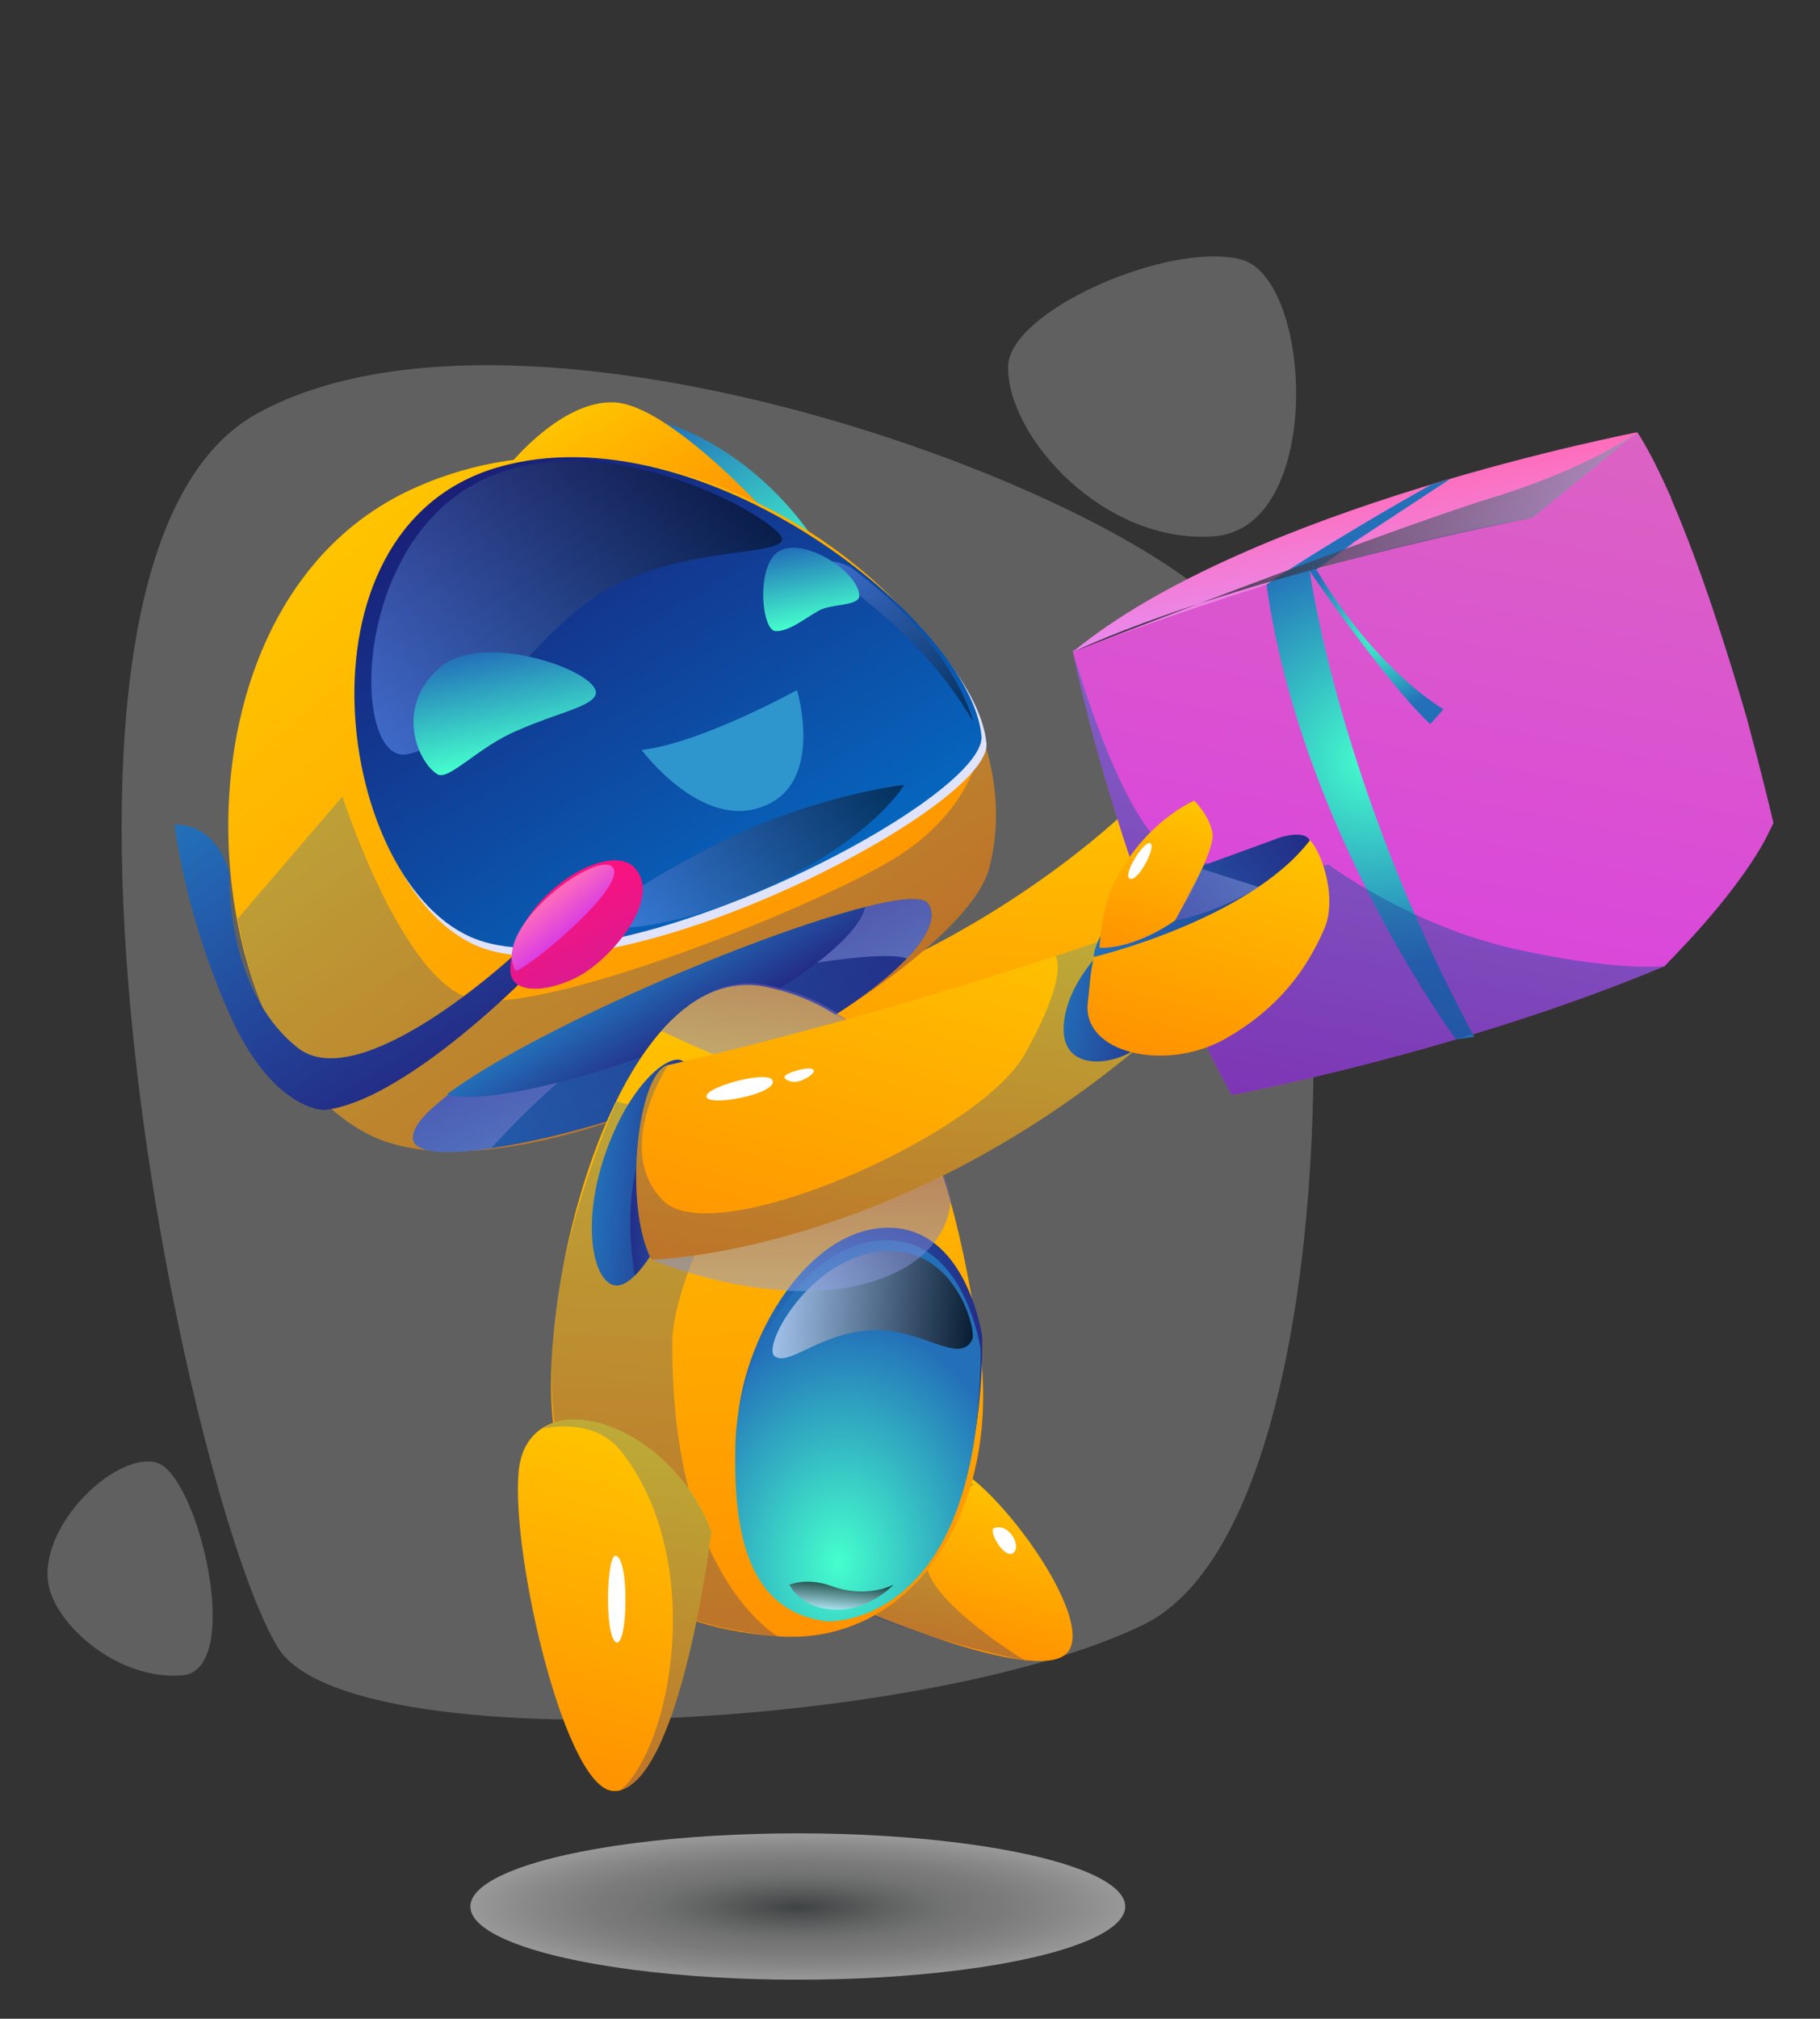 <?xml version="1.0" encoding="utf-8"?>
<!-- Generator: Adobe Illustrator 26.5.0, SVG Export Plug-In . SVG Version: 6.00 Build 0)  -->
<svg version="1.1" id="Layer_1" xmlns="http://www.w3.org/2000/svg" xmlns:xlink="http://www.w3.org/1999/xlink" x="0px" y="0px"
	 viewBox="0 0 219 242.8" style="enable-background:new 0 0 219 242.8;" xml:space="preserve">
<rect x="0" y="0" width="219" height="242.8" fill="#333333" stroke="none"/>
<style type="text/css">
	.st0{opacity:0.4;}
	.st1{fill:#A4A3A3;}
	.st2{fill:url(#SVGID_1_);}
	.st3{opacity:0.3;fill:url(#SVGID_00000122682337586988465280000016437864734957344438_);}
	.st4{fill:url(#SVGID_00000077288511256821356470000000930001396343399868_);}
	.st5{fill:url(#SVGID_00000071548644242916499670000018167900089286724246_);}
	.st6{fill:url(#SVGID_00000178187397353160288560000000344945461744780465_);}
	.st7{fill:url(#SVGID_00000034782778309026704860000008819110009836240819_);}
	.st8{fill:url(#SVGID_00000111876469347260991860000009737541750061843334_);}
	.st9{opacity:0.3;fill:url(#SVGID_00000170973827314489575960000013630944409315318947_);}
	.st10{opacity:0.5;fill:url(#SVGID_00000038393690613748707960000009107654823798915774_);}
	.st11{fill:url(#SVGID_00000072984911004622119160000002080168291710452398_);}
	.st12{fill:#DFE3FB;}
	.st13{fill:url(#SVGID_00000083057372516343539080000008918481046449920958_);}
	.st14{opacity:0.5;fill:url(#SVGID_00000060746096272367113880000009460899508455955129_);}
	.st15{opacity:0.5;fill:url(#SVGID_00000153698419334832539610000017562218303023264402_);}
	.st16{opacity:0.5;fill:url(#SVGID_00000080191560177765644300000015361560538275805616_);}
	.st17{fill:#2F95CD;}
	.st18{fill:url(#SVGID_00000037686521409829798750000001585553676726583477_);}
	.st19{opacity:0.3;fill:url(#SVGID_00000041276538149023435780000013736623741232005514_);}
	.st20{fill:url(#SVGID_00000015340316037567091320000010160636503473121200_);}
	.st21{fill:url(#SVGID_00000150786868275033510930000004617285838450183047_);}
	.st22{opacity:0.5;fill:url(#SVGID_00000098201994113926451020000010245777329463250051_);}
	.st23{opacity:0.72;fill:url(#SVGID_00000119076888535456712410000009827123983437691297_);}
	.st24{opacity:0.72;fill:url(#SVGID_00000081614947678577136510000004188407236256969634_);}
	.st25{fill:#FFFFFF;}
	.st26{fill:url(#SVGID_00000091010626481698610670000016471903069762608542_);}
	.st27{fill:url(#SVGID_00000053545381743641204500000002153040397549697967_);}
	.st28{opacity:0.5;fill:url(#SVGID_00000071522589343619956230000007047671455657461149_);}
	.st29{fill:url(#SVGID_00000142879077459574969070000002347116274119613612_);}
	.st30{fill:url(#SVGID_00000022531129670555241620000010625728987734780056_);}
	.st31{fill:url(#SVGID_00000176026273425858228720000015067199386791559326_);}
	.st32{fill:url(#SVGID_00000071535526970495785240000012318178835567282610_);}
	.st33{fill:url(#SVGID_00000173122951154126877210000013775745914707254713_);}
	.st34{fill:url(#SVGID_00000147186568307485876820000013382262645610372262_);}
	.st35{fill:url(#SVGID_00000107557694963306541100000015038333010503965333_);}
	.st36{fill:url(#SVGID_00000104673371220965463970000006803341854221588654_);}
	.st37{opacity:0.3;fill:url(#SVGID_00000093167883453386781490000012718031782149994422_);}
	.st38{opacity:0.5;fill:url(#SVGID_00000030478244815179931110000004028906801204093570_);}
	.st39{opacity:0.3;fill:url(#SVGID_00000012442308645573656600000005334289729578977175_);}
	.st40{fill:url(#SVGID_00000071534690716381783170000002582722809541573257_);}
	.st41{fill:url(#SVGID_00000048497635733700886600000011684286766726547089_);}
	.st42{fill:url(#SVGID_00000113338721888275101250000010518642852477469841_);}
	.st43{opacity:0.5;fill:url(#SVGID_00000124132529388534210060000000381290145112017083_);}
	.st44{fill:url(#SVGID_00000067211239310467371920000007701658121895700897_);}
	.st45{fill:url(#SVGID_00000078019427159311281120000001102008054440754342_);}
	.st46{fill:url(#SVGID_00000072972737231980349770000005954333357851813258_);}
	.st47{fill:url(#SVGID_00000134962777198723047370000003760225560924197033_);}
	.st48{opacity:0.72;fill:url(#SVGID_00000158021799200392583240000005028997023374437299_);}
	.st49{opacity:0.5;fill:url(#SVGID_00000066489684305834058090000004994731275249873597_);}
</style>
<g>
	<g class="st0">
		<path class="st1" d="M33.4,198.1c8.3,13.8,78.1,10,104.2-2.7c26.1-12.8,24-103.5,11.6-119.9C136.8,59.1,63.3,32,31,49.7
			S22.3,179.8,33.4,198.1z"/>
		<path class="st1" d="M121.3,44.1c0.1-6.7,19.3-15.1,28-12.9s10.1,32.3-3.2,33.3C132.8,65.5,121.2,52.5,121.3,44.1z"/>
		<path class="st1" d="M5.9,190.9c-1.6-7.1,7.9-16.3,12.9-15c5,1.3,10.7,25,3.1,25.6C14.2,202.1,7,195.6,5.9,190.9z"/>
	</g>
	<g>
		<linearGradient id="SVGID_1_" gradientUnits="userSpaceOnUse" x1="115.169" y1="197.865" x2="120.516" y2="177.966">
			<stop  offset="0" style="stop-color:#FF9200"/>
			<stop  offset="1" style="stop-color:#FFC400"/>
		</linearGradient>
		<path class="st2" d="M103.2,193.4c0,0,21.2,9.2,25.1,5.5c4.2-4-10-22.7-14.6-22.7C106.9,176.2,102.5,190.7,103.2,193.4z"/>
		
			<linearGradient id="SVGID_00000157303215780626583800000005563693188549433508_" gradientUnits="userSpaceOnUse" x1="114.146" y1="199.664" x2="114.146" y2="178.019">
			<stop  offset="0" style="stop-color:#232D87"/>
			<stop  offset="1" style="stop-color:#2370B9"/>
		</linearGradient>
		<path style="opacity:0.3;fill:url(#SVGID_00000157303215780626583800000005563693188549433508_);" d="M117.2,178.5
			c0,0-6.5,5.2-5.7,9.9c0.8,4.6,11.8,11.3,11.8,11.3s-9.6-1.9-18.2-5.3l11-16.3L117.2,178.5z"/>
		
			<linearGradient id="SVGID_00000125575583799974416730000007553221509918878863_" gradientUnits="userSpaceOnUse" x1="114.848" y1="139.207" x2="116.541" y2="92.968">
			<stop  offset="0" style="stop-color:#FF9200"/>
			<stop  offset="1" style="stop-color:#FFC400"/>
		</linearGradient>
		<path style="fill:url(#SVGID_00000125575583799974416730000007553221509918878863_);" d="M109.1,115.3c0,0,16.7-7.4,30.3-21.5
			c0,0,4.4,4.7,0.9,15.3c0,0-25.8,27.6-40.4,29.4c-14.6,1.8-9.1-18.4-9.1-18.4S103,119.5,109.1,115.3z"/>
		
			<linearGradient id="SVGID_00000057848490273647410190000000691104833671630730_" gradientUnits="userSpaceOnUse" x1="701.096" y1="-112.929" x2="701.096" y2="-138.568" gradientTransform="matrix(-0.848 0.53 0.53 0.848 748.17 -203.538)">
			<stop  offset="0" style="stop-color:#45FFCD"/>
			<stop  offset="1" style="stop-color:#2370B9"/>
		</linearGradient>
		<path style="fill:url(#SVGID_00000057848490273647410190000000691104833671630730_);" d="M80.1,50.9c0,0,9.8,2.5,17.6,13.6
			c7.8,11.1-15.8,2.8-15.8,2.8L80.1,50.9z"/>
		
			<linearGradient id="SVGID_00000061434199754591611490000004853073289658347179_" gradientUnits="userSpaceOnUse" x1="708.29" y1="-123.721" x2="708.29" y2="-145.608" gradientTransform="matrix(-0.848 0.53 0.53 0.848 748.17 -203.538)">
			<stop  offset="0" style="stop-color:#FF9200"/>
			<stop  offset="1" style="stop-color:#FFC400"/>
		</linearGradient>
		<path style="fill:url(#SVGID_00000061434199754591611490000004853073289658347179_);" d="M91.7,61.1c0,0-11.5-12.5-17.8-12.7
			c-6.3-0.3-12.5,7.4-12.5,7.4L91.7,61.1z"/>
		
			<linearGradient id="SVGID_00000149354271670206572720000004117049916522114211_" gradientUnits="userSpaceOnUse" x1="730.245" y1="-65.613" x2="740.589" y2="-147.976" gradientTransform="matrix(-0.848 0.53 0.53 0.848 748.17 -203.538)">
			<stop  offset="0" style="stop-color:#FF9200"/>
			<stop  offset="1" style="stop-color:#FFC400"/>
		</linearGradient>
		<path style="fill:url(#SVGID_00000149354271670206572720000004117049916522114211_);" d="M44.7,136.6c19.8,9.4,70.7-19,74.3-32.1
			c1.4-5.2,1-10.7-0.8-16l0,0C110.3,65.8,76.4,46,49,59.1C30.5,68,24.9,91.4,28.5,110.5C30.7,122.4,36.4,132.6,44.7,136.6z"/>
		
			<linearGradient id="SVGID_00000159442445461728458400000011228674296478995893_" gradientUnits="userSpaceOnUse" x1="705.197" y1="-75.835" x2="772.806" y2="-75.835" gradientTransform="matrix(-0.848 0.53 0.53 0.848 748.17 -203.538)">
			<stop  offset="0" style="stop-color:#232D87"/>
			<stop  offset="1" style="stop-color:#2370B9"/>
		</linearGradient>
		<path style="fill:url(#SVGID_00000159442445461728458400000011228674296478995893_);" d="M59.1,138.1c7.8-1.1,18.5-4.3,25.2-7.4
			c12.4-5.6,20.7-11.1,24.8-15.4l0,0c2.7-2.8,3.6-5.1,2.6-6.6c-0.6-0.9-3.4-0.7-7.6,0.4c-12.2,3.1-35.8,13-47.5,20.7
			c-1,0.7-1.9,1.3-2.7,1.9c-0.2,0.1-0.3,0.3-0.5,0.4c0,0-0.1,0-0.1,0.1c-1.9,1.5-3.2,2.9-3.5,4c-0.1,0.3-0.1,0.5-0.1,0.8
			C49.9,138.7,53.8,138.9,59.1,138.1z"/>
		
			<linearGradient id="SVGID_00000000218625932287257350000004022834616706235816_" gradientUnits="userSpaceOnUse" x1="734.665" y1="-67.441" x2="734.665" y2="-121.218" gradientTransform="matrix(-0.848 0.53 0.53 0.848 748.17 -203.538)">
			<stop  offset="0" style="stop-color:#232D87"/>
			<stop  offset="1" style="stop-color:#2370B9"/>
		</linearGradient>
		<path style="opacity:0.3;fill:url(#SVGID_00000000218625932287257350000004022834616706235816_);" d="M44.7,136.6
			c19.8,9.4,70.7-19,74.3-32.1c1.4-5.2,1-10.7-0.8-16l0,0c0,0-0.4,8.5-10.5,14.7c-10.1,6.2-42.2,18.8-50.7,17
			c-8.5-1.8-15.8-24.4-15.8-24.4l-12.6,14.7C30.7,122.4,36.4,132.6,44.7,136.6z"/>
		
			<linearGradient id="SVGID_00000175300015114275803630000006143996690820208060_" gradientUnits="userSpaceOnUse" x1="739.001" y1="-68.592" x2="739.001" y2="-84.23" gradientTransform="matrix(-0.848 0.53 0.53 0.848 748.17 -203.538)">
			<stop  offset="0" style="stop-color:#8DA4E5"/>
			<stop  offset="1" style="stop-color:#755CBB"/>
		</linearGradient>
		<path style="opacity:0.5;fill:url(#SVGID_00000175300015114275803630000006143996690820208060_);" d="M59.1,138.1
			c4.3-4.8,17.2-17.9,31-20.8c16.9-3.5,19-2,19-2l0,0c2.7-2.8,3.6-5.1,2.6-6.6c-0.6-0.9-3.4-0.7-7.6,0.4
			c-12.2,3.1-35.8,13-47.5,20.7c-1.2,0.8-2.3,1.6-3.2,2.3c0,0-0.1,0-0.1,0.1c-1.9,1.5-3.2,2.9-3.5,4c-0.1,0.3-0.1,0.5-0.1,0.8
			C49.9,138.7,53.8,138.9,59.1,138.1z"/>
		
			<linearGradient id="SVGID_00000165954307741346810030000009639456283575875745_" gradientUnits="userSpaceOnUse" x1="756.189" y1="20.141" x2="757.468" y2="9.955" gradientTransform="matrix(-0.911 0.413 0.413 0.911 762.727 -204.837)">
			<stop  offset="0" style="stop-color:#232D87"/>
			<stop  offset="1" style="stop-color:#2370B9"/>
		</linearGradient>
		<path style="fill:url(#SVGID_00000165954307741346810030000009639456283575875745_);" d="M53.8,131.6c4.2,1.5,19.4-2.5,27.4-6.1
			c14.4-6.5,22.1-12.8,22.9-16.4C90.9,112.4,64.1,123.9,53.8,131.6z"/>
		<path class="st12" d="M118.7,89.4C119.4,97,74.9,120.1,58,114c-16.9-6.2-23.2-49.3,2.5-56.8C85,50,117.4,75.7,118.7,89.4z"/>
		
			<linearGradient id="SVGID_00000144296369108580798860000006251959300842044042_" gradientUnits="userSpaceOnUse" x1="722.222" y1="-83.302" x2="722.222" y2="-145.655" gradientTransform="matrix(-0.848 0.53 0.53 0.848 748.17 -203.538)">
			<stop  offset="0" style="stop-color:#0665BD"/>
			<stop  offset="1" style="stop-color:#1A1F77"/>
		</linearGradient>
		<path style="fill:url(#SVGID_00000144296369108580798860000006251959300842044042_);" d="M118.1,88.5c0.7,7.6-43.8,30.7-60.7,24.5
			c-16.9-6.2-23.2-49.3,2.5-56.8C84.4,49.1,116.8,74.8,118.1,88.5z"/>
		
			<linearGradient id="SVGID_00000017484013705222842070000009852552643978572477_" gradientUnits="userSpaceOnUse" x1="696.758" y1="-131.796" x2="750.346" y2="-131.796" gradientTransform="matrix(-0.848 0.53 0.53 0.848 748.17 -203.538)">
			<stop  offset="0" style="stop-color:#000000"/>
			<stop  offset="1" style="stop-color:#6A9BFF"/>
		</linearGradient>
		<path style="opacity:0.5;fill:url(#SVGID_00000017484013705222842070000009852552643978572477_);" d="M94.1,64.9
			c-0.4,2-11,0.8-20.3,5.6c-9.3,4.7-16.3,18.3-24.7,20.2c-6.7,1.5-7.1-24.4,8.2-32.6C72.6,49.9,94.6,63,94.1,64.9z"/>
		
			<linearGradient id="SVGID_00000076573992352581512560000013077614393484668852_" gradientUnits="userSpaceOnUse" x1="700.067" y1="-88.515" x2="739.337" y2="-88.515" gradientTransform="matrix(-0.848 0.53 0.53 0.848 748.17 -203.538)">
			<stop  offset="0" style="stop-color:#000000"/>
			<stop  offset="1" style="stop-color:#6A9BFF"/>
		</linearGradient>
		<path style="opacity:0.5;fill:url(#SVGID_00000076573992352581512560000013077614393484668852_);" d="M108.8,94.4
			c0,0-11.1,1.2-23.1,7.4c-11.9,6.2-13.4,8.3-12.7,9.4c0.7,1.1,10.7,0,21.6-5.6C105.6,100,108.8,94.4,108.8,94.4z"/>
		
			<linearGradient id="SVGID_00000020364842464139450570000004246418006321855145_" gradientUnits="userSpaceOnUse" x1="691.206" y1="-88.516" x2="691.206" y2="-114.105" gradientTransform="matrix(-0.848 0.53 0.53 0.848 748.17 -203.538)">
			<stop  offset="0" style="stop-color:#000000"/>
			<stop  offset="1" style="stop-color:#6A9BFF"/>
		</linearGradient>
		<path style="opacity:0.5;fill:url(#SVGID_00000020364842464139450570000004246418006321855145_);" d="M117.1,86.8
			c0,0-2.1-9.3-14.8-18.6c0,0-2.5-1.3-3-0.3C98.7,68.9,110.2,74.8,117.1,86.8z"/>
		<path class="st17" d="M95.9,83c0,0-11.6,6.4-18.7,7.2c0,0,7.2,9.7,14.6,6.8C99.3,94.2,95.9,83,95.9,83z"/>
		
			<linearGradient id="SVGID_00000099655956111958823670000012831374152829241755_" gradientUnits="userSpaceOnUse" x1="764.169" y1="228.543" x2="773.962" y2="150.576" gradientTransform="matrix(-0.996 -8.860000e-02 -8.860000e-02 0.996 874.814 36.97)">
			<stop  offset="0" style="stop-color:#FF9200"/>
			<stop  offset="1" style="stop-color:#FFC400"/>
		</linearGradient>
		<path style="fill:url(#SVGID_00000099655956111958823670000012831374152829241755_);" d="M66.6,171.6c2.1,16.3,10.6,24,27,25.2
			c16.1,1.2,27.5-15.3,24.1-36.2c-2.1-13.3-5-25.3-11.2-33.1c0,0,0,0,0,0l0,0c-3.5-4.4-8.1-7.5-14.3-8.8c-4.9-1-9.2,1.3-12.8,5.5
			C70,135.1,65,159,66.6,171.6z"/>
		
			<linearGradient id="SVGID_00000075149179174426098180000006172201044804499090_" gradientUnits="userSpaceOnUse" x1="779.068" y1="228.381" x2="779.068" y2="166.034" gradientTransform="matrix(-0.996 -8.860000e-02 -8.860000e-02 0.996 874.814 36.97)">
			<stop  offset="0" style="stop-color:#232D87"/>
			<stop  offset="1" style="stop-color:#2370B9"/>
		</linearGradient>
		<path style="opacity:0.3;fill:url(#SVGID_00000075149179174426098180000006172201044804499090_);" d="M90.9,136.3
			c0,0-9.9,16.6-10,25c-0.2,28.4,12.7,35.5,12.7,35.5s-11.5-0.9-16.3-5.1c-5.2-4.6-12-13-10.8-30.5c0.9-13.8,7.7-28.7,7.7-28.7
			L90.9,136.3z"/>
		
			<linearGradient id="SVGID_00000049222908584295432320000001138851508906088585_" gradientUnits="userSpaceOnUse" x1="863.648" y1="201.367" x2="901.885" y2="201.367" gradientTransform="matrix(-0.749 -6.660000e-02 -8.860000e-02 0.996 782.029 28.77)">
			<stop  offset="0" style="stop-color:#232D87"/>
			<stop  offset="1" style="stop-color:#2370B9"/>
		</linearGradient>
		<path style="fill:url(#SVGID_00000049222908584295432320000001138851508906088585_);" d="M118.2,160.8c0,0-1.7-12.3-10.4-13.1
			c-10.4-0.9-18.8,13.7-19.1,24.2c-0.3,10.4,1.2,20.4,11,21.6C99.8,193.5,118.2,194.6,118.2,160.8z"/>
		
			<radialGradient id="SVGID_00000114058166289267343570000014138500104454297261_" cx="883.537" cy="218.829" r="28.897" gradientTransform="matrix(-0.749 -6.660000e-02 -8.860000e-02 0.996 782.029 28.77)" gradientUnits="userSpaceOnUse">
			<stop  offset="0" style="stop-color:#45FFCD"/>
			<stop  offset="1" style="stop-color:#2370B9"/>
		</radialGradient>
		<path style="fill:url(#SVGID_00000114058166289267343570000014138500104454297261_);" d="M118,162.3c0,0-1.7-12.3-10.4-13.1
			c-10.4-0.9-18.8,13.7-19.1,24.2c-0.3,10.4,1.2,20.4,11,21.6C99.5,195,118,196.1,118,162.3z"/>
		
			<linearGradient id="SVGID_00000036235884354997681420000018378641709150439597_" gradientUnits="userSpaceOnUse" x1="770.42" y1="162.853" x2="770.42" y2="150.473" gradientTransform="matrix(-0.996 -8.860000e-02 -8.860000e-02 0.996 874.814 36.97)">
			<stop  offset="0" style="stop-color:#8DA4E5"/>
			<stop  offset="1" style="stop-color:#755CBB"/>
		</linearGradient>
		<path style="opacity:0.5;fill:url(#SVGID_00000036235884354997681420000018378641709150439597_);" d="M79.6,124
			c0,0,16.3,7.9,22.9,7.7c6.4-0.1,4.3-4.1,4.2-4.4c0,0,0,0,0,0l0,0c-3.5-4.4-8.1-7.5-14.3-8.8C87.6,117.5,83.3,119.8,79.6,124z"/>
		
			<linearGradient id="SVGID_00000163072193070127476730000012282564945455300238_" gradientUnits="userSpaceOnUse" x1="865.638" y1="187.932" x2="897.365" y2="187.932" gradientTransform="matrix(-0.749 -6.660000e-02 -8.860000e-02 0.996 782.029 28.77)">
			<stop  offset="0" style="stop-color:#000000"/>
			<stop  offset="1" style="stop-color:#D4E2FF"/>
		</linearGradient>
		<path style="opacity:0.72;fill:url(#SVGID_00000163072193070127476730000012282564945455300238_);" d="M117,161.1
			c-1.6,3.2-6.1-1.5-12.3-1.1s-9.8,4.4-11.5,3.1c-1.6-1.3,4.9-13,14.3-12.6C115.1,150.7,117.5,160,117,161.1z"/>
		
			<linearGradient id="SVGID_00000093876340683919519000000005619934766970186880_" gradientUnits="userSpaceOnUse" x1="883.074" y1="224.601" x2="883.074" y2="220.938" gradientTransform="matrix(-0.749 -6.660000e-02 -8.860000e-02 0.996 782.029 28.77)">
			<stop  offset="0" style="stop-color:#D4E2FF"/>
			<stop  offset="1" style="stop-color:#000000"/>
		</linearGradient>
		<path style="opacity:0.72;fill:url(#SVGID_00000093876340683919519000000005619934766970186880_);" d="M107.5,190.6
			c0,0-2.9,3.2-7.1,3c-4.2-0.2-5.4-3-5.4-3s2-0.9,4.9,0.1C102.8,191.8,105.6,191.5,107.5,190.6z"/>
		<path class="st25" d="M89.6,134.9c1,0.1,1.8,9.8,1,10.1c-0.8,0.2-1.7-1.9-2.2-5.1C87.9,136.7,88.6,134.7,89.6,134.9z"/>
		
			<linearGradient id="SVGID_00000074436654827054975090000006113023479856018594_" gradientUnits="userSpaceOnUse" x1="83.011" y1="141.462" x2="71.741" y2="140.46">
			<stop  offset="0" style="stop-color:#232D87"/>
			<stop  offset="1" style="stop-color:#2370B9"/>
		</linearGradient>
		<path style="fill:url(#SVGID_00000074436654827054975090000006113023479856018594_);" d="M82.9,139.7c-1.1,5.3-4,11.2-6.5,13.7
			c-0.9,0.9-1.7,1.3-2.4,1.2c-2.7-0.4-4.3-7.9-0.7-17.1c3-7.6,7.1-10.5,8.6-10c0.7,0.2,1.4,1.3,1.7,3.6
			C83.8,133,83.7,135.8,82.9,139.7z"/>
		
			<linearGradient id="SVGID_00000082339927608993954940000009021140732792853416_" gradientUnits="userSpaceOnUse" x1="75.835" y1="142.21" x2="83.685" y2="142.21">
			<stop  offset="0" style="stop-color:#232D87"/>
			<stop  offset="1" style="stop-color:#2370B9"/>
		</linearGradient>
		<path style="fill:url(#SVGID_00000082339927608993954940000009021140732792853416_);" d="M82.9,139.7c-1.1,5.3-4,11.2-6.5,13.7
			c0,0-3.5-17.6,7.2-22.3C83.8,133,83.7,135.8,82.9,139.7z"/>
		
			<linearGradient id="SVGID_00000052099944433418648430000005386425278475380110_" gradientUnits="userSpaceOnUse" x1="96.354" y1="155.276" x2="96.354" y2="141.374">
			<stop  offset="0" style="stop-color:#8DA4E5"/>
			<stop  offset="1" style="stop-color:#755CBB"/>
		</linearGradient>
		<path style="opacity:0.5;fill:url(#SVGID_00000052099944433418648430000005386425278475380110_);" d="M78.4,151.5
			c0,0,13.3,5.7,24.8,3.1c11.5-2.6,11.2-10.4,11.2-10.4l-0.8-2.8L78.4,151.5z"/>
		
			<linearGradient id="SVGID_00000021824773324413969780000000092595042110504083_" gradientUnits="userSpaceOnUse" x1="65.823" y1="213.408" x2="76.832" y2="172.437">
			<stop  offset="0" style="stop-color:#FF9200"/>
			<stop  offset="1" style="stop-color:#FFC400"/>
		</linearGradient>
		<path style="fill:url(#SVGID_00000021824773324413969780000000092595042110504083_);" d="M85.6,184.2c0,0-3.5,28.9-10.9,31.1
			c-0.2,0.1-0.4,0.1-0.6,0.1c-5.9,0.7-12.6-28.2-11.7-38.3c0.2-2.6,1.3-4.3,2.8-5.3C70.5,168.3,81.6,173.6,85.6,184.2z"/>
		
			<linearGradient id="SVGID_00000120530100217050865430000005697815023696424345_" gradientUnits="userSpaceOnUse" x1="99.871" y1="157.243" x2="113.444" y2="106.728">
			<stop  offset="0" style="stop-color:#FF9200"/>
			<stop  offset="1" style="stop-color:#FFC400"/>
		</linearGradient>
		<path style="fill:url(#SVGID_00000120530100217050865430000005697815023696424345_);" d="M137.3,125.7
			C137.3,125.7,137.3,125.7,137.3,125.7c-30.1,25.3-58.9,25.8-58.9,25.8c-3.3-6.3-1.8-21.1,1.5-23.2c0.2-0.1,0.3-0.2,0.5-0.2
			c0,0,0,0,0,0c18.7-4.3,37.2-10,47.1-13.3l0.1,0c3.6-1.2,6-2,6.8-2.3l0.3-0.1c0,0,0,0,0.1,0.1c0.5,0.2,0.9,0.4,1.2,0.8c0,0,0,0,0,0
			C138.8,116.3,137.4,125.1,137.3,125.7z"/>
		
			<linearGradient id="SVGID_00000183230222179823883470000006678974545582748607_" gradientUnits="userSpaceOnUse" x1="138.309" y1="120.498" x2="128.348" y2="119.612">
			<stop  offset="0" style="stop-color:#232D87"/>
			<stop  offset="1" style="stop-color:#2370B9"/>
		</linearGradient>
		<path style="fill:url(#SVGID_00000183230222179823883470000006678974545582748607_);" d="M134.6,112.4c0,0-6.2,4.9-6.6,10.9
			c-0.4,6,6.7,4.8,9.2,2.4C137.3,125.7,141.1,114.4,134.6,112.4z"/>
		
			<linearGradient id="SVGID_00000096756362199009319990000009804276644646259128_" gradientUnits="userSpaceOnUse" x1="162.113" y1="134.495" x2="179.231" y2="48.471">
			<stop  offset="0" style="stop-color:#D93DE3"/>
			<stop  offset="1" style="stop-color:#DB63C3"/>
		</linearGradient>
		<path style="fill:url(#SVGID_00000096756362199009319990000009804276644646259128_);" d="M213.4,99c0,0-0.4,0.8-1,2
			c-4,7.3-11.8,14.8-12.1,15.2c0,0,0,0,0,0c-24.8,10.4-52.1,15.5-52.1,15.5c-12.8-23.2-18.8-51.8-19.1-53.3c0,0,0-0.1,0-0.1
			C163.8,58.7,196,52.2,197,52l0,0c0,0,0,0,0.1,0.1c1.4,2.2,2.7,4.9,4,7.8c0,0,0,0.1,0,0.1c3.6,8.3,6.8,18.5,9.1,26.4
			C212,93.1,213.2,98.1,213.4,99C213.4,98.9,213.4,99,213.4,99z"/>
		
			<linearGradient id="SVGID_00000175296867467668492980000004312610200829938864_" gradientUnits="userSpaceOnUse" x1="164.254" y1="71.368" x2="161.795" y2="59.011">
			<stop  offset="0" style="stop-color:#E88AEE"/>
			<stop  offset="1" style="stop-color:#FF6DBA"/>
		</linearGradient>
		<path style="fill:url(#SVGID_00000175296867467668492980000004312610200829938864_);" d="M129.1,78.4c0,0,32.8-12.7,55.3-16.1
			L197,52C197,52,150.3,60.9,129.1,78.4z"/>
		
			<linearGradient id="SVGID_00000012453827403674851270000011463294094769445008_" gradientUnits="userSpaceOnUse" x1="98.245" y1="75.028" x2="96.358" y2="65.697">
			<stop  offset="0" style="stop-color:#45FFCD"/>
			<stop  offset="1" style="stop-color:#2370B9"/>
		</linearGradient>
		<path style="fill:url(#SVGID_00000012453827403674851270000011463294094769445008_);" d="M93.3,75.9c-1.7-0.1-2.4-8.2,0.6-9.7
			c3-1.5,9.3,2.5,9.5,5.4c0.1,1.3-3.3,1-4.8,1.8C96.8,74.4,94.9,76,93.3,75.9z"/>
		
			<linearGradient id="SVGID_00000126304165318504716550000007045340184948223400_" gradientUnits="userSpaceOnUse" x1="61.865" y1="91.424" x2="59.178" y2="78.136">
			<stop  offset="0" style="stop-color:#45FFCD"/>
			<stop  offset="1" style="stop-color:#2370B9"/>
		</linearGradient>
		<path style="fill:url(#SVGID_00000126304165318504716550000007045340184948223400_);" d="M71.6,83.7c1.5-2.6-13.3-8.1-18.7-3.4
			c-5.4,4.7-2.7,11.3-0.3,12.8c1.4,0.9,4.9-3.3,9.8-5.3C66.9,85.8,70.8,85.1,71.6,83.7z"/>
		
			<radialGradient id="SVGID_00000019679918584153966820000010875201263243158463_" cx="164.935" cy="91.293" r="25.434" gradientUnits="userSpaceOnUse">
			<stop  offset="0" style="stop-color:#45FFCD"/>
			<stop  offset="1" style="stop-color:#2370B9"/>
		</radialGradient>
		<path style="fill:url(#SVGID_00000019679918584153966820000010875201263243158463_);" d="M175.2,125c0,0-18.7-25.2-22.8-54.7
			c0,0,7.3-5,19.8-12l2.3-0.7l-16.9,11.1c0,0,3.5,25.8,19.8,56L175.2,125z"/>
		
			<linearGradient id="SVGID_00000016786640226239468100000016576975338249657223_" gradientUnits="userSpaceOnUse" x1="75.408" y1="215.385" x2="75.408" y2="170.764">
			<stop  offset="0" style="stop-color:#232D87"/>
			<stop  offset="1" style="stop-color:#2370B9"/>
		</linearGradient>
		<path style="opacity:0.3;fill:url(#SVGID_00000016786640226239468100000016576975338249657223_);" d="M85.6,184.2
			c0,0-3.5,28.9-10.9,31.1c6.3-5.6,10.2-28,0-40.8c-2.9-3.6-7.6-3-9.4-2.7C70.5,168.3,81.6,173.6,85.6,184.2z"/>
		
			<linearGradient id="SVGID_00000011744113566905238030000000938269680856543652_" gradientUnits="userSpaceOnUse" x1="157.463" y1="133.57" x2="166.936" y2="85.968">
			<stop  offset="0" style="stop-color:#232D87"/>
			<stop  offset="1" style="stop-color:#2370B9"/>
		</linearGradient>
		<path style="opacity:0.5;fill:url(#SVGID_00000011744113566905238030000000938269680856543652_);" d="M200.3,116.2
			c-24.8,10.4-52.1,15.5-52.1,15.5c-12.8-23.2-18.8-51.8-19.1-53.3c0.4,1.3,6.2,21.6,12.3,24.3c6.3,2.8,18.5,1.3,18.5,1.3
			s9.6,7.2,22.2,10.1C194.7,116.9,200.3,116.2,200.3,116.2z"/>
		
			<linearGradient id="SVGID_00000175301162892938624120000014396277422347266473_" gradientUnits="userSpaceOnUse" x1="107.71" y1="151.464" x2="107.71" y2="112.415">
			<stop  offset="0" style="stop-color:#232D87"/>
			<stop  offset="1" style="stop-color:#2370B9"/>
		</linearGradient>
		<path style="opacity:0.3;fill:url(#SVGID_00000175301162892938624120000014396277422347266473_);" d="M137.3,125.7
			C137.3,125.7,137.3,125.7,137.3,125.7c-30.1,25.3-58.9,25.8-58.9,25.8c-3.3-6.3-1.8-21.1,1.5-23.2l0.5-0.2
			c-0.3,0.4-6.6,10.3-0.6,16.3c6.1,6.2,38-7.8,43.5-17.6c5.5-9.8,3.7-11.8,3.7-11.8l0.5-0.2l0.1,0l6.8-2.3l0.3-0.1c0,0,0,0,0.1,0.1
			c0.2,0.1,0.7,0.4,1.2,0.8c0,0,0,0,0,0C137.9,114.8,140.7,118.5,137.3,125.7z"/>
		
			<linearGradient id="SVGID_00000085967864590139034420000001481056975973855889_" gradientUnits="userSpaceOnUse" x1="141.571" y1="128.012" x2="149.447" y2="98.7">
			<stop  offset="0" style="stop-color:#FF9200"/>
			<stop  offset="1" style="stop-color:#FFC400"/>
		</linearGradient>
		<path style="fill:url(#SVGID_00000085967864590139034420000001481056975973855889_);" d="M130.9,120.5c-0.8,6.2,9.4,8.5,16.6,4.4
			c7.2-4.1,10.2-9.4,11.9-13.3c1.6-3.9-0.6-9.9-2.1-10.8c-1.5-0.9-16.1,4.7-18.6,5.9C130.9,110.6,131.4,116.8,130.9,120.5z"/>
		
			<linearGradient id="SVGID_00000023999922978598944950000001754585656023928466_" gradientUnits="userSpaceOnUse" x1="155.745" y1="98.572" x2="132.173" y2="115.888">
			<stop  offset="0" style="stop-color:#232D87"/>
			<stop  offset="1" style="stop-color:#2370B9"/>
		</linearGradient>
		<path style="fill:url(#SVGID_00000023999922978598944950000001754585656023928466_);" d="M131.6,115.1c0,0,18.6-4.4,26-14
			c0,0-0.3-1.3-3.5-0.4l-16.2,5.9C137.9,106.7,131.9,111.1,131.6,115.1z"/>
		
			<linearGradient id="SVGID_00000115474871304764551570000014154631891497627788_" gradientUnits="userSpaceOnUse" x1="136.719" y1="115.161" x2="141.915" y2="95.825">
			<stop  offset="0" style="stop-color:#FF9200"/>
			<stop  offset="1" style="stop-color:#FFC400"/>
		</linearGradient>
		<path style="fill:url(#SVGID_00000115474871304764551570000014154631891497627788_);" d="M132.3,114c0,0,0.2-4.6,1.7-7.7
			c3.7-7.5,9.7-10,9.7-10s1.8,1.7,2.2,3.9c0.4,2.2-4.5,10.5-4.5,10.5S136.8,114.1,132.3,114z"/>
		
			<linearGradient id="SVGID_00000177480264651511260910000006004961386842757010_" gradientUnits="userSpaceOnUse" x1="149.802" y1="104.284" x2="141.327" y2="110.51">
			<stop  offset="0" style="stop-color:#8DA4E5"/>
			<stop  offset="1" style="stop-color:#755CBB"/>
		</linearGradient>
		<path style="opacity:0.5;fill:url(#SVGID_00000177480264651511260910000006004961386842757010_);" d="M144.6,104.5l6.9,2.2
			c0,0-5,3.1-10.1,4L144.6,104.5z"/>
		
			<radialGradient id="SVGID_00000136389063307681941510000004095889066298678946_" cx="165.662" cy="76.155" r="9.611" gradientUnits="userSpaceOnUse">
			<stop  offset="0" style="stop-color:#45FFCD"/>
			<stop  offset="1" style="stop-color:#2370B9"/>
		</radialGradient>
		<path style="fill:url(#SVGID_00000136389063307681941510000004095889066298678946_);" d="M157.6,68.7c0,0,9.1,13.3,14.5,18.4
			l1.6-1.8c0,0-8-4.5-15.3-16.8l4.6-3.3C163,65.2,157.6,68.2,157.6,68.7z"/>
		<path class="st25" d="M74.1,187.1c-1.1-0.2-1.4,9.5,0,10.4C75.5,198.4,75.8,187.5,74.1,187.1z"/>
		<path class="st25" d="M85,131.9c0.2,1.2,8-0.2,8-1.8C93,128.5,84.8,130.7,85,131.9z"/>
		<path class="st25" d="M94.4,129.6c-0.2-0.5,2.9-1.4,3.4-1c0.5,0.4-0.7,1.1-1.5,1.4C95.5,130.3,94.6,130,94.4,129.6z"/>
		<path class="st25" d="M136.2,105.7c-1.5,0.2,1.2-4.3,2.1-4.3C139.3,101.4,137.3,105.5,136.2,105.7z"/>
		<path class="st25" d="M119.6,183.8c-0.7,0.3,1.2,3.7,2.3,3C123,186,121.4,183.1,119.6,183.8z"/>
		
			<linearGradient id="SVGID_00000061432933678698977340000005851017460114363302_" gradientUnits="userSpaceOnUse" x1="87.191" y1="-115.953" x2="92.213" y2="-155.939" gradientTransform="matrix(0.772 -0.635 0.635 0.772 56.855 273.191)">
			<stop  offset="0" style="stop-color:#232D87"/>
			<stop  offset="1" style="stop-color:#2370B9"/>
		</linearGradient>
		<path style="fill:url(#SVGID_00000061432933678698977340000005851017460114363302_);" d="M21,99.2c0,0,4.8-0.6,6.6,5.8
			c0,0-0.6,14,8.2,21c7.5,6,25.9-11,25.9-11l0.8,3.3c0,0-14.3,14.3-23.5,15.2c0,0-6.3,0.1-11.5-11.8C22.2,109.8,21,99.2,21,99.2z"/>
		
			<linearGradient id="SVGID_00000134954502250658923290000007668135211151477694_" gradientUnits="userSpaceOnUse" x1="55.165" y1="-192.275" x2="55.165" y2="-203.615" gradientTransform="matrix(0.897 -0.442 0.442 0.897 107.17 313.232)">
			<stop  offset="0" style="stop-color:#DD1A8F"/>
			<stop  offset="1" style="stop-color:#FE117E"/>
		</linearGradient>
		<path style="fill:url(#SVGID_00000134954502250658923290000007668135211151477694_);" d="M61.4,116.5c-0.1,3.6,5.6,2.7,9.1,0.4
			c3.9-2.6,9.1-9.2,5.8-12.6C73,101,61.7,108.1,61.4,116.5z"/>
		
			<linearGradient id="SVGID_00000181058457555645899350000016829719364261855363_" gradientUnits="userSpaceOnUse" x1="111.88" y1="-117.12" x2="111.88" y2="-121.935" gradientTransform="matrix(0.772 -0.635 0.635 0.772 56.855 273.191)">
			<stop  offset="0" style="stop-color:#D93DE3"/>
			<stop  offset="1" style="stop-color:#FF6DBA"/>
		</linearGradient>
		<path style="fill:url(#SVGID_00000181058457555645899350000016829719364261855363_);" d="M62,116.7c0.4,0.7,13.3-9.7,11.8-12.3
			C72.2,101.9,59.1,111.4,62,116.7z"/>
		
			<linearGradient id="SVGID_00000172434655793671703040000010364186973969105548_" gradientUnits="userSpaceOnUse" x1="129.078" y1="65.222" x2="196.99" y2="65.222">
			<stop  offset="0" style="stop-color:#000000"/>
			<stop  offset="1" style="stop-color:#9295BB"/>
		</linearGradient>
		<path style="opacity:0.72;fill:url(#SVGID_00000172434655793671703040000010364186973969105548_);" d="M129.1,78.4
			c0,0,37.7-14.6,50-18.4C191.3,56.3,197,52,197,52l-12.6,10.3C184.4,62.3,149.9,68.9,129.1,78.4z"/>
	</g>
	
		<radialGradient id="SVGID_00000081645563890858955120000017446642729231850884_" cx="96.003" cy="127.772" r="39.386" gradientTransform="matrix(1 0 0 0.223 0 200.886)" gradientUnits="userSpaceOnUse">
		<stop  offset="0" style="stop-color:#4C5354"/>
		<stop  offset="8.237104e-02" style="stop-color:#626768"/>
		<stop  offset="0.282" style="stop-color:#919494"/>
		<stop  offset="0.436" style="stop-color:#AFB0B0"/>
		<stop  offset="0.522" style="stop-color:#BABABA"/>
		<stop  offset="0.631" style="stop-color:#C4C4C4"/>
		<stop  offset="0.814" style="stop-color:#DEDEDE"/>
		<stop  offset="1" style="stop-color:#FFFFFF"/>
	</radialGradient>
	
		<ellipse style="opacity:0.5;fill:url(#SVGID_00000081645563890858955120000017446642729231850884_);" cx="96" cy="229.3" rx="39.4" ry="8.8"/>
</g>
</svg>

